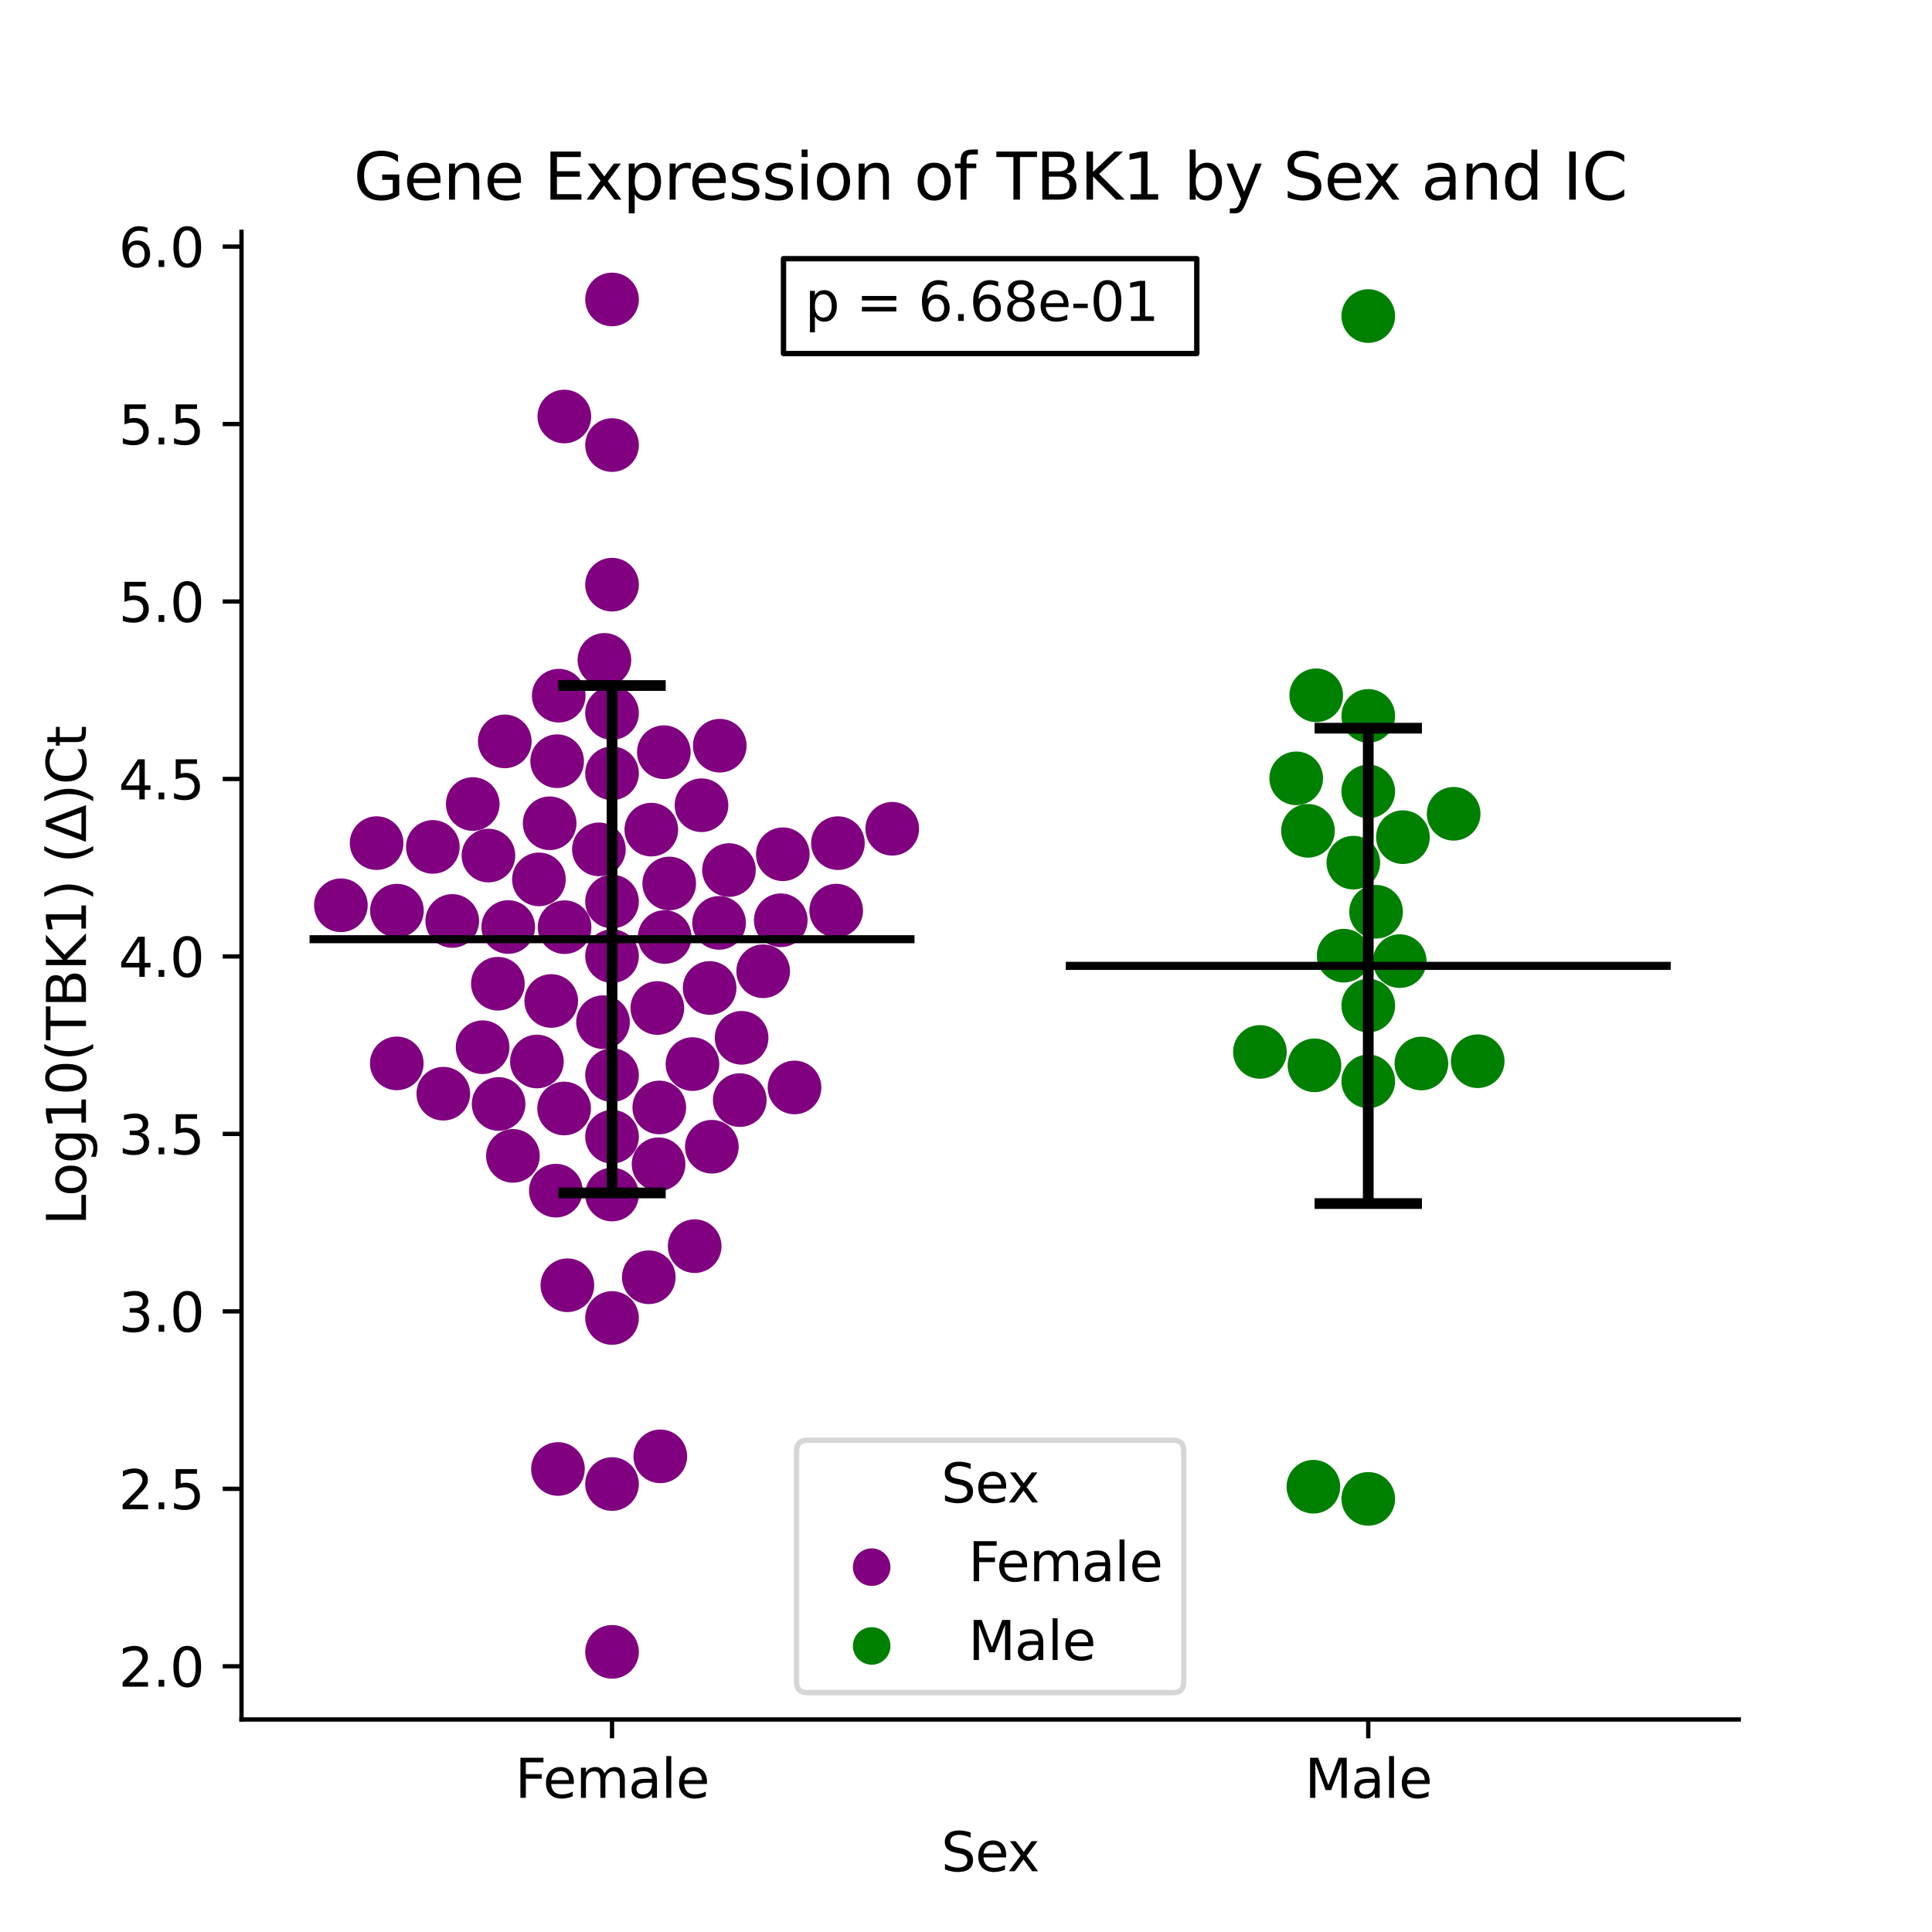<?xml version="1.0" encoding="utf-8" standalone="no"?>
<!DOCTYPE svg PUBLIC "-//W3C//DTD SVG 1.1//EN"
  "http://www.w3.org/Graphics/SVG/1.1/DTD/svg11.dtd">
<svg xmlns:xlink="http://www.w3.org/1999/xlink" width="360pt" height="360pt" viewBox="0 0 360 360" xmlns="http://www.w3.org/2000/svg" version="1.1">
 <defs>
  <style type="text/css">*{stroke-linejoin: round; stroke-linecap: butt}</style>
 </defs>
 <g id="figure_1">
  <g id="patch_1">
   <path d="M 0 360 
L 360 360 
L 360 0 
L 0 0 
z
" style="fill: #ffffff"/>
  </g>
  <g id="axes_1">
   <g id="patch_2">
    <path d="M 45 320.4 
L 324 320.4 
L 324 43.2 
L 45 43.2 
z
" style="fill: #ffffff"/>
   </g>
   <g id="PathCollection_1">
    <defs>
     <path id="C0_0_830ecf21f3" d="M 0 5 
C 1.326 5 2.598 4.473 3.536 3.536 
C 4.473 2.598 5 1.326 5 -0 
C 5 -1.326 4.473 -2.598 3.536 -3.536 
C 2.598 -4.473 1.326 -5 0 -5 
C -1.326 -5 -2.598 -4.473 -3.536 -3.536 
C -4.473 -2.598 -5 -1.326 -5 0 
C -5 1.326 -4.473 2.598 -3.536 3.536 
C -2.598 4.473 -1.326 5 0 5 
z
"/>
    </defs>
    <g clip-path="url(#p2e72855c16)">
     <use xlink:href="#C0_0_830ecf21f3" x="114.045" y="82.933" style="fill: #800080"/>
    </g>
    <g clip-path="url(#p2e72855c16)">
     <use xlink:href="#C0_0_830ecf21f3" x="134.12" y="138.949" style="fill: #800080"/>
    </g>
    <g clip-path="url(#p2e72855c16)">
     <use xlink:href="#C0_0_830ecf21f3" x="73.965" y="169.689" style="fill: #800080"/>
    </g>
    <g clip-path="url(#p2e72855c16)">
     <use xlink:href="#C0_0_830ecf21f3" x="114.045" y="211.813" style="fill: #800080"/>
    </g>
    <g clip-path="url(#p2e72855c16)">
     <use xlink:href="#C0_0_830ecf21f3" x="137.844" y="204.991" style="fill: #800080"/>
    </g>
    <g clip-path="url(#p2e72855c16)">
     <use xlink:href="#C0_0_830ecf21f3" x="145.866" y="159.176" style="fill: #800080"/>
    </g>
    <g clip-path="url(#p2e72855c16)">
     <use xlink:href="#C0_0_830ecf21f3" x="130.714" y="150.045" style="fill: #800080"/>
    </g>
    <g clip-path="url(#p2e72855c16)">
     <use xlink:href="#C0_0_830ecf21f3" x="114.045" y="55.8" style="fill: #800080"/>
    </g>
    <g clip-path="url(#p2e72855c16)">
     <use xlink:href="#C0_0_830ecf21f3" x="114.045" y="144.096" style="fill: #800080"/>
    </g>
    <g clip-path="url(#p2e72855c16)">
     <use xlink:href="#C0_0_830ecf21f3" x="80.65" y="157.811" style="fill: #800080"/>
    </g>
    <g clip-path="url(#p2e72855c16)">
     <use xlink:href="#C0_0_830ecf21f3" x="63.518" y="168.684" style="fill: #800080"/>
    </g>
    <g clip-path="url(#p2e72855c16)">
     <use xlink:href="#C0_0_830ecf21f3" x="94.702" y="172.738" style="fill: #800080"/>
    </g>
    <g clip-path="url(#p2e72855c16)">
     <use xlink:href="#C0_0_830ecf21f3" x="114.045" y="108.945" style="fill: #800080"/>
    </g>
    <g clip-path="url(#p2e72855c16)">
     <use xlink:href="#C0_0_830ecf21f3" x="104.111" y="129.629" style="fill: #800080"/>
    </g>
    <g clip-path="url(#p2e72855c16)">
     <use xlink:href="#C0_0_830ecf21f3" x="73.937" y="198.148" style="fill: #800080"/>
    </g>
    <g clip-path="url(#p2e72855c16)">
     <use xlink:href="#C0_0_830ecf21f3" x="145.484" y="171.478" style="fill: #800080"/>
    </g>
    <g clip-path="url(#p2e72855c16)">
     <use xlink:href="#C0_0_830ecf21f3" x="105.154" y="77.614" style="fill: #800080"/>
    </g>
    <g clip-path="url(#p2e72855c16)">
     <use xlink:href="#C0_0_830ecf21f3" x="102.421" y="153.406" style="fill: #800080"/>
    </g>
    <g clip-path="url(#p2e72855c16)">
     <use xlink:href="#C0_0_830ecf21f3" x="114.045" y="276.53" style="fill: #800080"/>
    </g>
    <g clip-path="url(#p2e72855c16)">
     <use xlink:href="#C0_0_830ecf21f3" x="121.36" y="154.587" style="fill: #800080"/>
    </g>
    <g clip-path="url(#p2e72855c16)">
     <use xlink:href="#C0_0_830ecf21f3" x="114.045" y="178.156" style="fill: #800080"/>
    </g>
    <g clip-path="url(#p2e72855c16)">
     <use xlink:href="#C0_0_830ecf21f3" x="112.624" y="122.959" style="fill: #800080"/>
    </g>
    <g clip-path="url(#p2e72855c16)">
     <use xlink:href="#C0_0_830ecf21f3" x="122.715" y="216.941" style="fill: #800080"/>
    </g>
    <g clip-path="url(#p2e72855c16)">
     <use xlink:href="#C0_0_830ecf21f3" x="112.361" y="190.467" style="fill: #800080"/>
    </g>
    <g clip-path="url(#p2e72855c16)">
     <use xlink:href="#C0_0_830ecf21f3" x="103.968" y="273.723" style="fill: #800080"/>
    </g>
    <g clip-path="url(#p2e72855c16)">
     <use xlink:href="#C0_0_830ecf21f3" x="156.139" y="157.108" style="fill: #800080"/>
    </g>
    <g clip-path="url(#p2e72855c16)">
     <use xlink:href="#C0_0_830ecf21f3" x="166.256" y="154.431" style="fill: #800080"/>
    </g>
    <g clip-path="url(#p2e72855c16)">
     <use xlink:href="#C0_0_830ecf21f3" x="70.177" y="157.104" style="fill: #800080"/>
    </g>
    <g clip-path="url(#p2e72855c16)">
     <use xlink:href="#C0_0_830ecf21f3" x="138.188" y="193.383" style="fill: #800080"/>
    </g>
    <g clip-path="url(#p2e72855c16)">
     <use xlink:href="#C0_0_830ecf21f3" x="114.045" y="200.338" style="fill: #800080"/>
    </g>
    <g clip-path="url(#p2e72855c16)">
     <use xlink:href="#C0_0_830ecf21f3" x="82.603" y="203.795" style="fill: #800080"/>
    </g>
    <g clip-path="url(#p2e72855c16)">
     <use xlink:href="#C0_0_830ecf21f3" x="132.229" y="184.093" style="fill: #800080"/>
    </g>
    <g clip-path="url(#p2e72855c16)">
     <use xlink:href="#C0_0_830ecf21f3" x="89.925" y="195.135" style="fill: #800080"/>
    </g>
    <g clip-path="url(#p2e72855c16)">
     <use xlink:href="#C0_0_830ecf21f3" x="122.489" y="187.827" style="fill: #800080"/>
    </g>
    <g clip-path="url(#p2e72855c16)">
     <use xlink:href="#C0_0_830ecf21f3" x="100.047" y="197.796" style="fill: #800080"/>
    </g>
    <g clip-path="url(#p2e72855c16)">
     <use xlink:href="#C0_0_830ecf21f3" x="123.857" y="174.594" style="fill: #800080"/>
    </g>
    <g clip-path="url(#p2e72855c16)">
     <use xlink:href="#C0_0_830ecf21f3" x="135.833" y="162.124" style="fill: #800080"/>
    </g>
    <g clip-path="url(#p2e72855c16)">
     <use xlink:href="#C0_0_830ecf21f3" x="100.422" y="163.861" style="fill: #800080"/>
    </g>
    <g clip-path="url(#p2e72855c16)">
     <use xlink:href="#C0_0_830ecf21f3" x="123.037" y="271.367" style="fill: #800080"/>
    </g>
    <g clip-path="url(#p2e72855c16)">
     <use xlink:href="#C0_0_830ecf21f3" x="114.045" y="307.8" style="fill: #800080"/>
    </g>
    <g clip-path="url(#p2e72855c16)">
     <use xlink:href="#C0_0_830ecf21f3" x="114.045" y="245.586" style="fill: #800080"/>
    </g>
    <g clip-path="url(#p2e72855c16)">
     <use xlink:href="#C0_0_830ecf21f3" x="103.816" y="141.841" style="fill: #800080"/>
    </g>
    <g clip-path="url(#p2e72855c16)">
     <use xlink:href="#C0_0_830ecf21f3" x="114.045" y="222.582" style="fill: #800080"/>
    </g>
    <g clip-path="url(#p2e72855c16)">
     <use xlink:href="#C0_0_830ecf21f3" x="111.597" y="158.267" style="fill: #800080"/>
    </g>
    <g clip-path="url(#p2e72855c16)">
     <use xlink:href="#C0_0_830ecf21f3" x="133.988" y="171.968" style="fill: #800080"/>
    </g>
    <g clip-path="url(#p2e72855c16)">
     <use xlink:href="#C0_0_830ecf21f3" x="132.64" y="213.676" style="fill: #800080"/>
    </g>
    <g clip-path="url(#p2e72855c16)">
     <use xlink:href="#C0_0_830ecf21f3" x="124.701" y="164.626" style="fill: #800080"/>
    </g>
    <g clip-path="url(#p2e72855c16)">
     <use xlink:href="#C0_0_830ecf21f3" x="129.033" y="198.279" style="fill: #800080"/>
    </g>
    <g clip-path="url(#p2e72855c16)">
     <use xlink:href="#C0_0_830ecf21f3" x="114.045" y="132.867" style="fill: #800080"/>
    </g>
    <g clip-path="url(#p2e72855c16)">
     <use xlink:href="#C0_0_830ecf21f3" x="105.115" y="206.553" style="fill: #800080"/>
    </g>
    <g clip-path="url(#p2e72855c16)">
     <use xlink:href="#C0_0_830ecf21f3" x="84.269" y="171.608" style="fill: #800080"/>
    </g>
    <g clip-path="url(#p2e72855c16)">
     <use xlink:href="#C0_0_830ecf21f3" x="95.574" y="215.381" style="fill: #800080"/>
    </g>
    <g clip-path="url(#p2e72855c16)">
     <use xlink:href="#C0_0_830ecf21f3" x="148.048" y="202.631" style="fill: #800080"/>
    </g>
    <g clip-path="url(#p2e72855c16)">
     <use xlink:href="#C0_0_830ecf21f3" x="91.013" y="159.423" style="fill: #800080"/>
    </g>
    <g clip-path="url(#p2e72855c16)">
     <use xlink:href="#C0_0_830ecf21f3" x="103.573" y="221.859" style="fill: #800080"/>
    </g>
    <g clip-path="url(#p2e72855c16)">
     <use xlink:href="#C0_0_830ecf21f3" x="155.813" y="169.681" style="fill: #800080"/>
    </g>
    <g clip-path="url(#p2e72855c16)">
     <use xlink:href="#C0_0_830ecf21f3" x="123.696" y="140.157" style="fill: #800080"/>
    </g>
    <g clip-path="url(#p2e72855c16)">
     <use xlink:href="#C0_0_830ecf21f3" x="114.045" y="167.992" style="fill: #800080"/>
    </g>
    <g clip-path="url(#p2e72855c16)">
     <use xlink:href="#C0_0_830ecf21f3" x="92.909" y="205.709" style="fill: #800080"/>
    </g>
    <g clip-path="url(#p2e72855c16)">
     <use xlink:href="#C0_0_830ecf21f3" x="94.059" y="138.147" style="fill: #800080"/>
    </g>
    <g clip-path="url(#p2e72855c16)">
     <use xlink:href="#C0_0_830ecf21f3" x="105.723" y="239.489" style="fill: #800080"/>
    </g>
    <g clip-path="url(#p2e72855c16)">
     <use xlink:href="#C0_0_830ecf21f3" x="92.772" y="183.302" style="fill: #800080"/>
    </g>
    <g clip-path="url(#p2e72855c16)">
     <use xlink:href="#C0_0_830ecf21f3" x="102.714" y="186.519" style="fill: #800080"/>
    </g>
    <g clip-path="url(#p2e72855c16)">
     <use xlink:href="#C0_0_830ecf21f3" x="105.202" y="172.765" style="fill: #800080"/>
    </g>
    <g clip-path="url(#p2e72855c16)">
     <use xlink:href="#C0_0_830ecf21f3" x="88.088" y="149.819" style="fill: #800080"/>
    </g>
    <g clip-path="url(#p2e72855c16)">
     <use xlink:href="#C0_0_830ecf21f3" x="122.847" y="206.359" style="fill: #800080"/>
    </g>
    <g clip-path="url(#p2e72855c16)">
     <use xlink:href="#C0_0_830ecf21f3" x="142.207" y="180.979" style="fill: #800080"/>
    </g>
    <g clip-path="url(#p2e72855c16)">
     <use xlink:href="#C0_0_830ecf21f3" x="129.442" y="232.201" style="fill: #800080"/>
    </g>
    <g clip-path="url(#p2e72855c16)">
     <use xlink:href="#C0_0_830ecf21f3" x="120.888" y="238" style="fill: #800080"/>
    </g>
   </g>
   <g id="PathCollection_2">
    <defs>
     <path id="C1_0_79016418c5" d="M 0 5 
C 1.326 5 2.598 4.473 3.536 3.536 
C 4.473 2.598 5 1.326 5 -0 
C 5 -1.326 4.473 -2.598 3.536 -3.536 
C 2.598 -4.473 1.326 -5 0 -5 
C -1.326 -5 -2.598 -4.473 -3.536 -3.536 
C -4.473 -2.598 -5 -1.326 -5 0 
C -5 1.326 -4.473 2.598 -3.536 3.536 
C -2.598 4.473 -1.326 5 0 5 
z
"/>
    </defs>
    <g clip-path="url(#p2e72855c16)">
     <use xlink:href="#C1_0_79016418c5" x="245.259" y="129.559" style="fill: #008000"/>
    </g>
    <g clip-path="url(#p2e72855c16)">
     <use xlink:href="#C1_0_79016418c5" x="254.955" y="187.383" style="fill: #008000"/>
    </g>
    <g clip-path="url(#p2e72855c16)">
     <use xlink:href="#C1_0_79016418c5" x="254.955" y="279.295" style="fill: #008000"/>
    </g>
    <g clip-path="url(#p2e72855c16)">
     <use xlink:href="#C1_0_79016418c5" x="254.955" y="133.398" style="fill: #008000"/>
    </g>
    <g clip-path="url(#p2e72855c16)">
     <use xlink:href="#C1_0_79016418c5" x="254.955" y="147.474" style="fill: #008000"/>
    </g>
    <g clip-path="url(#p2e72855c16)">
     <use xlink:href="#C1_0_79016418c5" x="244.934" y="198.507" style="fill: #008000"/>
    </g>
    <g clip-path="url(#p2e72855c16)">
     <use xlink:href="#C1_0_79016418c5" x="260.82" y="179.089" style="fill: #008000"/>
    </g>
    <g clip-path="url(#p2e72855c16)">
     <use xlink:href="#C1_0_79016418c5" x="244.728" y="277.029" style="fill: #008000"/>
    </g>
    <g clip-path="url(#p2e72855c16)">
     <use xlink:href="#C1_0_79016418c5" x="275.347" y="197.742" style="fill: #008000"/>
    </g>
    <g clip-path="url(#p2e72855c16)">
     <use xlink:href="#C1_0_79016418c5" x="234.767" y="196.01" style="fill: #008000"/>
    </g>
    <g clip-path="url(#p2e72855c16)">
     <use xlink:href="#C1_0_79016418c5" x="254.955" y="58.894" style="fill: #008000"/>
    </g>
    <g clip-path="url(#p2e72855c16)">
     <use xlink:href="#C1_0_79016418c5" x="243.724" y="154.811" style="fill: #008000"/>
    </g>
    <g clip-path="url(#p2e72855c16)">
     <use xlink:href="#C1_0_79016418c5" x="250.375" y="178.075" style="fill: #008000"/>
    </g>
    <g clip-path="url(#p2e72855c16)">
     <use xlink:href="#C1_0_79016418c5" x="261.416" y="155.994" style="fill: #008000"/>
    </g>
    <g clip-path="url(#p2e72855c16)">
     <use xlink:href="#C1_0_79016418c5" x="252.176" y="160.744" style="fill: #008000"/>
    </g>
    <g clip-path="url(#p2e72855c16)">
     <use xlink:href="#C1_0_79016418c5" x="270.868" y="151.639" style="fill: #008000"/>
    </g>
    <g clip-path="url(#p2e72855c16)">
     <use xlink:href="#C1_0_79016418c5" x="254.955" y="201.495" style="fill: #008000"/>
    </g>
    <g clip-path="url(#p2e72855c16)">
     <use xlink:href="#C1_0_79016418c5" x="256.413" y="169.894" style="fill: #008000"/>
    </g>
    <g clip-path="url(#p2e72855c16)">
     <use xlink:href="#C1_0_79016418c5" x="264.856" y="198.168" style="fill: #008000"/>
    </g>
    <g clip-path="url(#p2e72855c16)">
     <use xlink:href="#C1_0_79016418c5" x="241.531" y="145.031" style="fill: #008000"/>
    </g>
   </g>
   <g id="PathCollection_3"/>
   <g id="PathCollection_4"/>
   <g id="matplotlib.axis_1">
    <g id="xtick_1">
     <g id="line2d_1">
      <defs>
       <path id="mf67e9072c6" d="M 0 0 
L 0 3.5 
" style="stroke: #000000; stroke-width: 0.8"/>
      </defs>
      <g>
       <use xlink:href="#mf67e9072c6" x="114.045" y="320.4" style="stroke: #000000; stroke-width: 0.8"/>
      </g>
     </g>
     <g id="text_1">
      <!-- Female -->
      <g transform="translate(95.968 334.998) scale(0.1 -0.1)">
       <defs>
        <path id="DejaVuSans-46" d="M 628 4666 
L 3309 4666 
L 3309 4134 
L 1259 4134 
L 1259 2759 
L 3109 2759 
L 3109 2228 
L 1259 2228 
L 1259 0 
L 628 0 
L 628 4666 
z
" transform="scale(0.016)"/>
        <path id="DejaVuSans-65" d="M 3597 1894 
L 3597 1613 
L 953 1613 
Q 991 1019 1311 708 
Q 1631 397 2203 397 
Q 2534 397 2845 478 
Q 3156 559 3463 722 
L 3463 178 
Q 3153 47 2828 -22 
Q 2503 -91 2169 -91 
Q 1331 -91 842 396 
Q 353 884 353 1716 
Q 353 2575 817 3079 
Q 1281 3584 2069 3584 
Q 2775 3584 3186 3129 
Q 3597 2675 3597 1894 
z
M 3022 2063 
Q 3016 2534 2758 2815 
Q 2500 3097 2075 3097 
Q 1594 3097 1305 2825 
Q 1016 2553 972 2059 
L 3022 2063 
z
" transform="scale(0.016)"/>
        <path id="DejaVuSans-6d" d="M 3328 2828 
Q 3544 3216 3844 3400 
Q 4144 3584 4550 3584 
Q 5097 3584 5394 3201 
Q 5691 2819 5691 2113 
L 5691 0 
L 5113 0 
L 5113 2094 
Q 5113 2597 4934 2840 
Q 4756 3084 4391 3084 
Q 3944 3084 3684 2787 
Q 3425 2491 3425 1978 
L 3425 0 
L 2847 0 
L 2847 2094 
Q 2847 2600 2669 2842 
Q 2491 3084 2119 3084 
Q 1678 3084 1418 2786 
Q 1159 2488 1159 1978 
L 1159 0 
L 581 0 
L 581 3500 
L 1159 3500 
L 1159 2956 
Q 1356 3278 1631 3431 
Q 1906 3584 2284 3584 
Q 2666 3584 2933 3390 
Q 3200 3197 3328 2828 
z
" transform="scale(0.016)"/>
        <path id="DejaVuSans-61" d="M 2194 1759 
Q 1497 1759 1228 1600 
Q 959 1441 959 1056 
Q 959 750 1161 570 
Q 1363 391 1709 391 
Q 2188 391 2477 730 
Q 2766 1069 2766 1631 
L 2766 1759 
L 2194 1759 
z
M 3341 1997 
L 3341 0 
L 2766 0 
L 2766 531 
Q 2569 213 2275 61 
Q 1981 -91 1556 -91 
Q 1019 -91 701 211 
Q 384 513 384 1019 
Q 384 1609 779 1909 
Q 1175 2209 1959 2209 
L 2766 2209 
L 2766 2266 
Q 2766 2663 2505 2880 
Q 2244 3097 1772 3097 
Q 1472 3097 1187 3025 
Q 903 2953 641 2809 
L 641 3341 
Q 956 3463 1253 3523 
Q 1550 3584 1831 3584 
Q 2591 3584 2966 3190 
Q 3341 2797 3341 1997 
z
" transform="scale(0.016)"/>
        <path id="DejaVuSans-6c" d="M 603 4863 
L 1178 4863 
L 1178 0 
L 603 0 
L 603 4863 
z
" transform="scale(0.016)"/>
       </defs>
       <use xlink:href="#DejaVuSans-46"/>
       <use xlink:href="#DejaVuSans-65" x="52.02"/>
       <use xlink:href="#DejaVuSans-6d" x="113.543"/>
       <use xlink:href="#DejaVuSans-61" x="210.955"/>
       <use xlink:href="#DejaVuSans-6c" x="272.234"/>
       <use xlink:href="#DejaVuSans-65" x="300.018"/>
      </g>
     </g>
    </g>
    <g id="xtick_2">
     <g id="line2d_2">
      <g>
       <use xlink:href="#mf67e9072c6" x="254.955" y="320.4" style="stroke: #000000; stroke-width: 0.8"/>
      </g>
     </g>
     <g id="text_2">
      <!-- Male -->
      <g transform="translate(243.111 334.998) scale(0.1 -0.1)">
       <defs>
        <path id="DejaVuSans-4d" d="M 628 4666 
L 1569 4666 
L 2759 1491 
L 3956 4666 
L 4897 4666 
L 4897 0 
L 4281 0 
L 4281 4097 
L 3078 897 
L 2444 897 
L 1241 4097 
L 1241 0 
L 628 0 
L 628 4666 
z
" transform="scale(0.016)"/>
       </defs>
       <use xlink:href="#DejaVuSans-4d"/>
       <use xlink:href="#DejaVuSans-61" x="86.279"/>
       <use xlink:href="#DejaVuSans-6c" x="147.559"/>
       <use xlink:href="#DejaVuSans-65" x="175.342"/>
      </g>
     </g>
    </g>
    <g id="text_3">
     <!-- Sex -->
     <g transform="translate(175.377 348.677) scale(0.1 -0.1)">
      <defs>
       <path id="DejaVuSans-53" d="M 3425 4513 
L 3425 3897 
Q 3066 4069 2747 4153 
Q 2428 4238 2131 4238 
Q 1616 4238 1336 4038 
Q 1056 3838 1056 3469 
Q 1056 3159 1242 3001 
Q 1428 2844 1947 2747 
L 2328 2669 
Q 3034 2534 3370 2195 
Q 3706 1856 3706 1288 
Q 3706 609 3251 259 
Q 2797 -91 1919 -91 
Q 1588 -91 1214 -16 
Q 841 59 441 206 
L 441 856 
Q 825 641 1194 531 
Q 1563 422 1919 422 
Q 2459 422 2753 634 
Q 3047 847 3047 1241 
Q 3047 1584 2836 1778 
Q 2625 1972 2144 2069 
L 1759 2144 
Q 1053 2284 737 2584 
Q 422 2884 422 3419 
Q 422 4038 858 4394 
Q 1294 4750 2059 4750 
Q 2388 4750 2728 4690 
Q 3069 4631 3425 4513 
z
" transform="scale(0.016)"/>
       <path id="DejaVuSans-78" d="M 3513 3500 
L 2247 1797 
L 3578 0 
L 2900 0 
L 1881 1375 
L 863 0 
L 184 0 
L 1544 1831 
L 300 3500 
L 978 3500 
L 1906 2253 
L 2834 3500 
L 3513 3500 
z
" transform="scale(0.016)"/>
      </defs>
      <use xlink:href="#DejaVuSans-53"/>
      <use xlink:href="#DejaVuSans-65" x="63.477"/>
      <use xlink:href="#DejaVuSans-78" x="123.25"/>
     </g>
    </g>
   </g>
   <g id="matplotlib.axis_2">
    <g id="ytick_1">
     <g id="line2d_3">
      <defs>
       <path id="m3724b490c9" d="M 0 0 
L -3.5 0 
" style="stroke: #000000; stroke-width: 0.8"/>
      </defs>
      <g>
       <use xlink:href="#m3724b490c9" x="45" y="310.487" style="stroke: #000000; stroke-width: 0.8"/>
      </g>
     </g>
     <g id="text_4">
      <!-- 2.0 -->
      <g transform="translate(22.097 314.286) scale(0.1 -0.1)">
       <defs>
        <path id="DejaVuSans-32" d="M 1228 531 
L 3431 531 
L 3431 0 
L 469 0 
L 469 531 
Q 828 903 1448 1529 
Q 2069 2156 2228 2338 
Q 2531 2678 2651 2914 
Q 2772 3150 2772 3378 
Q 2772 3750 2511 3984 
Q 2250 4219 1831 4219 
Q 1534 4219 1204 4116 
Q 875 4013 500 3803 
L 500 4441 
Q 881 4594 1212 4672 
Q 1544 4750 1819 4750 
Q 2544 4750 2975 4387 
Q 3406 4025 3406 3419 
Q 3406 3131 3298 2873 
Q 3191 2616 2906 2266 
Q 2828 2175 2409 1742 
Q 1991 1309 1228 531 
z
" transform="scale(0.016)"/>
        <path id="DejaVuSans-2e" d="M 684 794 
L 1344 794 
L 1344 0 
L 684 0 
L 684 794 
z
" transform="scale(0.016)"/>
        <path id="DejaVuSans-30" d="M 2034 4250 
Q 1547 4250 1301 3770 
Q 1056 3291 1056 2328 
Q 1056 1369 1301 889 
Q 1547 409 2034 409 
Q 2525 409 2770 889 
Q 3016 1369 3016 2328 
Q 3016 3291 2770 3770 
Q 2525 4250 2034 4250 
z
M 2034 4750 
Q 2819 4750 3233 4129 
Q 3647 3509 3647 2328 
Q 3647 1150 3233 529 
Q 2819 -91 2034 -91 
Q 1250 -91 836 529 
Q 422 1150 422 2328 
Q 422 3509 836 4129 
Q 1250 4750 2034 4750 
z
" transform="scale(0.016)"/>
       </defs>
       <use xlink:href="#DejaVuSans-32"/>
       <use xlink:href="#DejaVuSans-2e" x="63.623"/>
       <use xlink:href="#DejaVuSans-30" x="95.41"/>
      </g>
     </g>
    </g>
    <g id="ytick_2">
     <g id="line2d_4">
      <g>
       <use xlink:href="#m3724b490c9" x="45" y="277.42" style="stroke: #000000; stroke-width: 0.8"/>
      </g>
     </g>
     <g id="text_5">
      <!-- 2.5 -->
      <g transform="translate(22.097 281.219) scale(0.1 -0.1)">
       <defs>
        <path id="DejaVuSans-35" d="M 691 4666 
L 3169 4666 
L 3169 4134 
L 1269 4134 
L 1269 2991 
Q 1406 3038 1543 3061 
Q 1681 3084 1819 3084 
Q 2600 3084 3056 2656 
Q 3513 2228 3513 1497 
Q 3513 744 3044 326 
Q 2575 -91 1722 -91 
Q 1428 -91 1123 -41 
Q 819 9 494 109 
L 494 744 
Q 775 591 1075 516 
Q 1375 441 1709 441 
Q 2250 441 2565 725 
Q 2881 1009 2881 1497 
Q 2881 1984 2565 2268 
Q 2250 2553 1709 2553 
Q 1456 2553 1204 2497 
Q 953 2441 691 2322 
L 691 4666 
z
" transform="scale(0.016)"/>
       </defs>
       <use xlink:href="#DejaVuSans-32"/>
       <use xlink:href="#DejaVuSans-2e" x="63.623"/>
       <use xlink:href="#DejaVuSans-35" x="95.41"/>
      </g>
     </g>
    </g>
    <g id="ytick_3">
     <g id="line2d_5">
      <g>
       <use xlink:href="#m3724b490c9" x="45" y="244.352" style="stroke: #000000; stroke-width: 0.8"/>
      </g>
     </g>
     <g id="text_6">
      <!-- 3.0 -->
      <g transform="translate(22.097 248.152) scale(0.1 -0.1)">
       <defs>
        <path id="DejaVuSans-33" d="M 2597 2516 
Q 3050 2419 3304 2112 
Q 3559 1806 3559 1356 
Q 3559 666 3084 287 
Q 2609 -91 1734 -91 
Q 1441 -91 1130 -33 
Q 819 25 488 141 
L 488 750 
Q 750 597 1062 519 
Q 1375 441 1716 441 
Q 2309 441 2620 675 
Q 2931 909 2931 1356 
Q 2931 1769 2642 2001 
Q 2353 2234 1838 2234 
L 1294 2234 
L 1294 2753 
L 1863 2753 
Q 2328 2753 2575 2939 
Q 2822 3125 2822 3475 
Q 2822 3834 2567 4026 
Q 2313 4219 1838 4219 
Q 1578 4219 1281 4162 
Q 984 4106 628 3988 
L 628 4550 
Q 988 4650 1302 4700 
Q 1616 4750 1894 4750 
Q 2613 4750 3031 4423 
Q 3450 4097 3450 3541 
Q 3450 3153 3228 2886 
Q 3006 2619 2597 2516 
z
" transform="scale(0.016)"/>
       </defs>
       <use xlink:href="#DejaVuSans-33"/>
       <use xlink:href="#DejaVuSans-2e" x="63.623"/>
       <use xlink:href="#DejaVuSans-30" x="95.41"/>
      </g>
     </g>
    </g>
    <g id="ytick_4">
     <g id="line2d_6">
      <g>
       <use xlink:href="#m3724b490c9" x="45" y="211.285" style="stroke: #000000; stroke-width: 0.8"/>
      </g>
     </g>
     <g id="text_7">
      <!-- 3.5 -->
      <g transform="translate(22.097 215.085) scale(0.1 -0.1)">
       <use xlink:href="#DejaVuSans-33"/>
       <use xlink:href="#DejaVuSans-2e" x="63.623"/>
       <use xlink:href="#DejaVuSans-35" x="95.41"/>
      </g>
     </g>
    </g>
    <g id="ytick_5">
     <g id="line2d_7">
      <g>
       <use xlink:href="#m3724b490c9" x="45" y="178.218" style="stroke: #000000; stroke-width: 0.8"/>
      </g>
     </g>
     <g id="text_8">
      <!-- 4.0 -->
      <g transform="translate(22.097 182.017) scale(0.1 -0.1)">
       <defs>
        <path id="DejaVuSans-34" d="M 2419 4116 
L 825 1625 
L 2419 1625 
L 2419 4116 
z
M 2253 4666 
L 3047 4666 
L 3047 1625 
L 3713 1625 
L 3713 1100 
L 3047 1100 
L 3047 0 
L 2419 0 
L 2419 1100 
L 313 1100 
L 313 1709 
L 2253 4666 
z
" transform="scale(0.016)"/>
       </defs>
       <use xlink:href="#DejaVuSans-34"/>
       <use xlink:href="#DejaVuSans-2e" x="63.623"/>
       <use xlink:href="#DejaVuSans-30" x="95.41"/>
      </g>
     </g>
    </g>
    <g id="ytick_6">
     <g id="line2d_8">
      <g>
       <use xlink:href="#m3724b490c9" x="45" y="145.151" style="stroke: #000000; stroke-width: 0.8"/>
      </g>
     </g>
     <g id="text_9">
      <!-- 4.5 -->
      <g transform="translate(22.097 148.95) scale(0.1 -0.1)">
       <use xlink:href="#DejaVuSans-34"/>
       <use xlink:href="#DejaVuSans-2e" x="63.623"/>
       <use xlink:href="#DejaVuSans-35" x="95.41"/>
      </g>
     </g>
    </g>
    <g id="ytick_7">
     <g id="line2d_9">
      <g>
       <use xlink:href="#m3724b490c9" x="45" y="112.084" style="stroke: #000000; stroke-width: 0.8"/>
      </g>
     </g>
     <g id="text_10">
      <!-- 5.0 -->
      <g transform="translate(22.097 115.883) scale(0.1 -0.1)">
       <use xlink:href="#DejaVuSans-35"/>
       <use xlink:href="#DejaVuSans-2e" x="63.623"/>
       <use xlink:href="#DejaVuSans-30" x="95.41"/>
      </g>
     </g>
    </g>
    <g id="ytick_8">
     <g id="line2d_10">
      <g>
       <use xlink:href="#m3724b490c9" x="45" y="79.017" style="stroke: #000000; stroke-width: 0.8"/>
      </g>
     </g>
     <g id="text_11">
      <!-- 5.5 -->
      <g transform="translate(22.097 82.816) scale(0.1 -0.1)">
       <use xlink:href="#DejaVuSans-35"/>
       <use xlink:href="#DejaVuSans-2e" x="63.623"/>
       <use xlink:href="#DejaVuSans-35" x="95.41"/>
      </g>
     </g>
    </g>
    <g id="ytick_9">
     <g id="line2d_11">
      <g>
       <use xlink:href="#m3724b490c9" x="45" y="45.95" style="stroke: #000000; stroke-width: 0.8"/>
      </g>
     </g>
     <g id="text_12">
      <!-- 6.0 -->
      <g transform="translate(22.097 49.749) scale(0.1 -0.1)">
       <defs>
        <path id="DejaVuSans-36" d="M 2113 2584 
Q 1688 2584 1439 2293 
Q 1191 2003 1191 1497 
Q 1191 994 1439 701 
Q 1688 409 2113 409 
Q 2538 409 2786 701 
Q 3034 994 3034 1497 
Q 3034 2003 2786 2293 
Q 2538 2584 2113 2584 
z
M 3366 4563 
L 3366 3988 
Q 3128 4100 2886 4159 
Q 2644 4219 2406 4219 
Q 1781 4219 1451 3797 
Q 1122 3375 1075 2522 
Q 1259 2794 1537 2939 
Q 1816 3084 2150 3084 
Q 2853 3084 3261 2657 
Q 3669 2231 3669 1497 
Q 3669 778 3244 343 
Q 2819 -91 2113 -91 
Q 1303 -91 875 529 
Q 447 1150 447 2328 
Q 447 3434 972 4092 
Q 1497 4750 2381 4750 
Q 2619 4750 2861 4703 
Q 3103 4656 3366 4563 
z
" transform="scale(0.016)"/>
       </defs>
       <use xlink:href="#DejaVuSans-36"/>
       <use xlink:href="#DejaVuSans-2e" x="63.623"/>
       <use xlink:href="#DejaVuSans-30" x="95.41"/>
      </g>
     </g>
    </g>
    <g id="text_13">
     <!-- Log10(TBK1) (Δ)Ct -->
     <g transform="translate(16.017 228.303) rotate(-90) scale(0.1 -0.1)">
      <defs>
       <path id="DejaVuSans-4c" d="M 628 4666 
L 1259 4666 
L 1259 531 
L 3531 531 
L 3531 0 
L 628 0 
L 628 4666 
z
" transform="scale(0.016)"/>
       <path id="DejaVuSans-6f" d="M 1959 3097 
Q 1497 3097 1228 2736 
Q 959 2375 959 1747 
Q 959 1119 1226 758 
Q 1494 397 1959 397 
Q 2419 397 2687 759 
Q 2956 1122 2956 1747 
Q 2956 2369 2687 2733 
Q 2419 3097 1959 3097 
z
M 1959 3584 
Q 2709 3584 3137 3096 
Q 3566 2609 3566 1747 
Q 3566 888 3137 398 
Q 2709 -91 1959 -91 
Q 1206 -91 779 398 
Q 353 888 353 1747 
Q 353 2609 779 3096 
Q 1206 3584 1959 3584 
z
" transform="scale(0.016)"/>
       <path id="DejaVuSans-67" d="M 2906 1791 
Q 2906 2416 2648 2759 
Q 2391 3103 1925 3103 
Q 1463 3103 1205 2759 
Q 947 2416 947 1791 
Q 947 1169 1205 825 
Q 1463 481 1925 481 
Q 2391 481 2648 825 
Q 2906 1169 2906 1791 
z
M 3481 434 
Q 3481 -459 3084 -895 
Q 2688 -1331 1869 -1331 
Q 1566 -1331 1297 -1286 
Q 1028 -1241 775 -1147 
L 775 -588 
Q 1028 -725 1275 -790 
Q 1522 -856 1778 -856 
Q 2344 -856 2625 -561 
Q 2906 -266 2906 331 
L 2906 616 
Q 2728 306 2450 153 
Q 2172 0 1784 0 
Q 1141 0 747 490 
Q 353 981 353 1791 
Q 353 2603 747 3093 
Q 1141 3584 1784 3584 
Q 2172 3584 2450 3431 
Q 2728 3278 2906 2969 
L 2906 3500 
L 3481 3500 
L 3481 434 
z
" transform="scale(0.016)"/>
       <path id="DejaVuSans-31" d="M 794 531 
L 1825 531 
L 1825 4091 
L 703 3866 
L 703 4441 
L 1819 4666 
L 2450 4666 
L 2450 531 
L 3481 531 
L 3481 0 
L 794 0 
L 794 531 
z
" transform="scale(0.016)"/>
       <path id="DejaVuSans-28" d="M 1984 4856 
Q 1566 4138 1362 3434 
Q 1159 2731 1159 2009 
Q 1159 1288 1364 580 
Q 1569 -128 1984 -844 
L 1484 -844 
Q 1016 -109 783 600 
Q 550 1309 550 2009 
Q 550 2706 781 3412 
Q 1013 4119 1484 4856 
L 1984 4856 
z
" transform="scale(0.016)"/>
       <path id="DejaVuSans-54" d="M -19 4666 
L 3928 4666 
L 3928 4134 
L 2272 4134 
L 2272 0 
L 1638 0 
L 1638 4134 
L -19 4134 
L -19 4666 
z
" transform="scale(0.016)"/>
       <path id="DejaVuSans-42" d="M 1259 2228 
L 1259 519 
L 2272 519 
Q 2781 519 3026 730 
Q 3272 941 3272 1375 
Q 3272 1813 3026 2020 
Q 2781 2228 2272 2228 
L 1259 2228 
z
M 1259 4147 
L 1259 2741 
L 2194 2741 
Q 2656 2741 2882 2914 
Q 3109 3088 3109 3444 
Q 3109 3797 2882 3972 
Q 2656 4147 2194 4147 
L 1259 4147 
z
M 628 4666 
L 2241 4666 
Q 2963 4666 3353 4366 
Q 3744 4066 3744 3513 
Q 3744 3084 3544 2831 
Q 3344 2578 2956 2516 
Q 3422 2416 3680 2098 
Q 3938 1781 3938 1306 
Q 3938 681 3513 340 
Q 3088 0 2303 0 
L 628 0 
L 628 4666 
z
" transform="scale(0.016)"/>
       <path id="DejaVuSans-4b" d="M 628 4666 
L 1259 4666 
L 1259 2694 
L 3353 4666 
L 4166 4666 
L 1850 2491 
L 4331 0 
L 3500 0 
L 1259 2247 
L 1259 0 
L 628 0 
L 628 4666 
z
" transform="scale(0.016)"/>
       <path id="DejaVuSans-29" d="M 513 4856 
L 1013 4856 
Q 1481 4119 1714 3412 
Q 1947 2706 1947 2009 
Q 1947 1309 1714 600 
Q 1481 -109 1013 -844 
L 513 -844 
Q 928 -128 1133 580 
Q 1338 1288 1338 2009 
Q 1338 2731 1133 3434 
Q 928 4138 513 4856 
z
" transform="scale(0.016)"/>
       <path id="DejaVuSans-20" transform="scale(0.016)"/>
       <path id="DejaVuSans-394" d="M 2188 4044 
L 906 525 
L 3472 525 
L 2188 4044 
z
M 50 0 
L 1831 4666 
L 2547 4666 
L 4325 0 
L 50 0 
z
" transform="scale(0.016)"/>
       <path id="DejaVuSans-43" d="M 4122 4306 
L 4122 3641 
Q 3803 3938 3442 4084 
Q 3081 4231 2675 4231 
Q 1875 4231 1450 3742 
Q 1025 3253 1025 2328 
Q 1025 1406 1450 917 
Q 1875 428 2675 428 
Q 3081 428 3442 575 
Q 3803 722 4122 1019 
L 4122 359 
Q 3791 134 3420 21 
Q 3050 -91 2638 -91 
Q 1578 -91 968 557 
Q 359 1206 359 2328 
Q 359 3453 968 4101 
Q 1578 4750 2638 4750 
Q 3056 4750 3426 4639 
Q 3797 4528 4122 4306 
z
" transform="scale(0.016)"/>
       <path id="DejaVuSans-74" d="M 1172 4494 
L 1172 3500 
L 2356 3500 
L 2356 3053 
L 1172 3053 
L 1172 1153 
Q 1172 725 1289 603 
Q 1406 481 1766 481 
L 2356 481 
L 2356 0 
L 1766 0 
Q 1100 0 847 248 
Q 594 497 594 1153 
L 594 3053 
L 172 3053 
L 172 3500 
L 594 3500 
L 594 4494 
L 1172 4494 
z
" transform="scale(0.016)"/>
      </defs>
      <use xlink:href="#DejaVuSans-4c"/>
      <use xlink:href="#DejaVuSans-6f" x="53.963"/>
      <use xlink:href="#DejaVuSans-67" x="115.145"/>
      <use xlink:href="#DejaVuSans-31" x="178.621"/>
      <use xlink:href="#DejaVuSans-30" x="242.244"/>
      <use xlink:href="#DejaVuSans-28" x="305.867"/>
      <use xlink:href="#DejaVuSans-54" x="344.881"/>
      <use xlink:href="#DejaVuSans-42" x="405.965"/>
      <use xlink:href="#DejaVuSans-4b" x="474.568"/>
      <use xlink:href="#DejaVuSans-31" x="540.145"/>
      <use xlink:href="#DejaVuSans-29" x="603.768"/>
      <use xlink:href="#DejaVuSans-20" x="642.781"/>
      <use xlink:href="#DejaVuSans-28" x="674.568"/>
      <use xlink:href="#DejaVuSans-394" x="713.582"/>
      <use xlink:href="#DejaVuSans-29" x="781.99"/>
      <use xlink:href="#DejaVuSans-43" x="821.004"/>
      <use xlink:href="#DejaVuSans-74" x="890.828"/>
     </g>
    </g>
   </g>
   <g id="LineCollection_1">
    <path d="M 114.045 222.284 
L 114.045 127.74 
" clip-path="url(#p2e72855c16)" style="fill: none; stroke: #000000; stroke-width: 2"/>
   </g>
   <g id="line2d_12">
    <defs>
     <path id="m124f213b89" d="M 10 0 
L -10 -0 
" style="stroke: #000000; stroke-width: 2"/>
    </defs>
    <g clip-path="url(#p2e72855c16)">
     <use xlink:href="#m124f213b89" x="114.045" y="222.284" style="stroke: #000000; stroke-width: 2"/>
    </g>
   </g>
   <g id="line2d_13">
    <g clip-path="url(#p2e72855c16)">
     <use xlink:href="#m124f213b89" x="114.045" y="127.74" style="stroke: #000000; stroke-width: 2"/>
    </g>
   </g>
   <g id="LineCollection_2">
    <path d="M 254.955 224.264 
L 254.955 135.687 
" clip-path="url(#p2e72855c16)" style="fill: none; stroke: #000000; stroke-width: 2"/>
   </g>
   <g id="line2d_14">
    <g clip-path="url(#p2e72855c16)">
     <use xlink:href="#m124f213b89" x="254.955" y="224.264" style="stroke: #000000; stroke-width: 2"/>
    </g>
   </g>
   <g id="line2d_15">
    <g clip-path="url(#p2e72855c16)">
     <use xlink:href="#m124f213b89" x="254.955" y="135.687" style="stroke: #000000; stroke-width: 2"/>
    </g>
   </g>
   <g id="LineCollection_3">
    <path d="M 57.682 175.012 
L 170.409 175.012 
" clip-path="url(#p2e72855c16)" style="fill: none; stroke: #000000; stroke-width: 1.5"/>
   </g>
   <g id="LineCollection_4">
    <path d="M 198.591 179.976 
L 311.318 179.976 
" clip-path="url(#p2e72855c16)" style="fill: none; stroke: #000000; stroke-width: 1.5"/>
   </g>
   <g id="patch_3">
    <path d="M 45 320.4 
L 45 43.2 
" style="fill: none; stroke: #000000; stroke-width: 0.8; stroke-linejoin: miter; stroke-linecap: square"/>
   </g>
   <g id="patch_4">
    <path d="M 45 320.4 
L 324 320.4 
" style="fill: none; stroke: #000000; stroke-width: 0.8; stroke-linejoin: miter; stroke-linecap: square"/>
   </g>
   <g id="text_14">
    <!-- Gene Expression of TBK1 by Sex and IC -->
    <g transform="translate(65.877 37.2) scale(0.12 -0.12)">
     <defs>
      <path id="DejaVuSans-47" d="M 3809 666 
L 3809 1919 
L 2778 1919 
L 2778 2438 
L 4434 2438 
L 4434 434 
Q 4069 175 3628 42 
Q 3188 -91 2688 -91 
Q 1594 -91 976 548 
Q 359 1188 359 2328 
Q 359 3472 976 4111 
Q 1594 4750 2688 4750 
Q 3144 4750 3555 4637 
Q 3966 4525 4313 4306 
L 4313 3634 
Q 3963 3931 3569 4081 
Q 3175 4231 2741 4231 
Q 1884 4231 1454 3753 
Q 1025 3275 1025 2328 
Q 1025 1384 1454 906 
Q 1884 428 2741 428 
Q 3075 428 3337 486 
Q 3600 544 3809 666 
z
" transform="scale(0.016)"/>
      <path id="DejaVuSans-6e" d="M 3513 2113 
L 3513 0 
L 2938 0 
L 2938 2094 
Q 2938 2591 2744 2837 
Q 2550 3084 2163 3084 
Q 1697 3084 1428 2787 
Q 1159 2491 1159 1978 
L 1159 0 
L 581 0 
L 581 3500 
L 1159 3500 
L 1159 2956 
Q 1366 3272 1645 3428 
Q 1925 3584 2291 3584 
Q 2894 3584 3203 3211 
Q 3513 2838 3513 2113 
z
" transform="scale(0.016)"/>
      <path id="DejaVuSans-45" d="M 628 4666 
L 3578 4666 
L 3578 4134 
L 1259 4134 
L 1259 2753 
L 3481 2753 
L 3481 2222 
L 1259 2222 
L 1259 531 
L 3634 531 
L 3634 0 
L 628 0 
L 628 4666 
z
" transform="scale(0.016)"/>
      <path id="DejaVuSans-70" d="M 1159 525 
L 1159 -1331 
L 581 -1331 
L 581 3500 
L 1159 3500 
L 1159 2969 
Q 1341 3281 1617 3432 
Q 1894 3584 2278 3584 
Q 2916 3584 3314 3078 
Q 3713 2572 3713 1747 
Q 3713 922 3314 415 
Q 2916 -91 2278 -91 
Q 1894 -91 1617 61 
Q 1341 213 1159 525 
z
M 3116 1747 
Q 3116 2381 2855 2742 
Q 2594 3103 2138 3103 
Q 1681 3103 1420 2742 
Q 1159 2381 1159 1747 
Q 1159 1113 1420 752 
Q 1681 391 2138 391 
Q 2594 391 2855 752 
Q 3116 1113 3116 1747 
z
" transform="scale(0.016)"/>
      <path id="DejaVuSans-72" d="M 2631 2963 
Q 2534 3019 2420 3045 
Q 2306 3072 2169 3072 
Q 1681 3072 1420 2755 
Q 1159 2438 1159 1844 
L 1159 0 
L 581 0 
L 581 3500 
L 1159 3500 
L 1159 2956 
Q 1341 3275 1631 3429 
Q 1922 3584 2338 3584 
Q 2397 3584 2469 3576 
Q 2541 3569 2628 3553 
L 2631 2963 
z
" transform="scale(0.016)"/>
      <path id="DejaVuSans-73" d="M 2834 3397 
L 2834 2853 
Q 2591 2978 2328 3040 
Q 2066 3103 1784 3103 
Q 1356 3103 1142 2972 
Q 928 2841 928 2578 
Q 928 2378 1081 2264 
Q 1234 2150 1697 2047 
L 1894 2003 
Q 2506 1872 2764 1633 
Q 3022 1394 3022 966 
Q 3022 478 2636 193 
Q 2250 -91 1575 -91 
Q 1294 -91 989 -36 
Q 684 19 347 128 
L 347 722 
Q 666 556 975 473 
Q 1284 391 1588 391 
Q 1994 391 2212 530 
Q 2431 669 2431 922 
Q 2431 1156 2273 1281 
Q 2116 1406 1581 1522 
L 1381 1569 
Q 847 1681 609 1914 
Q 372 2147 372 2553 
Q 372 3047 722 3315 
Q 1072 3584 1716 3584 
Q 2034 3584 2315 3537 
Q 2597 3491 2834 3397 
z
" transform="scale(0.016)"/>
      <path id="DejaVuSans-69" d="M 603 3500 
L 1178 3500 
L 1178 0 
L 603 0 
L 603 3500 
z
M 603 4863 
L 1178 4863 
L 1178 4134 
L 603 4134 
L 603 4863 
z
" transform="scale(0.016)"/>
      <path id="DejaVuSans-66" d="M 2375 4863 
L 2375 4384 
L 1825 4384 
Q 1516 4384 1395 4259 
Q 1275 4134 1275 3809 
L 1275 3500 
L 2222 3500 
L 2222 3053 
L 1275 3053 
L 1275 0 
L 697 0 
L 697 3053 
L 147 3053 
L 147 3500 
L 697 3500 
L 697 3744 
Q 697 4328 969 4595 
Q 1241 4863 1831 4863 
L 2375 4863 
z
" transform="scale(0.016)"/>
      <path id="DejaVuSans-62" d="M 3116 1747 
Q 3116 2381 2855 2742 
Q 2594 3103 2138 3103 
Q 1681 3103 1420 2742 
Q 1159 2381 1159 1747 
Q 1159 1113 1420 752 
Q 1681 391 2138 391 
Q 2594 391 2855 752 
Q 3116 1113 3116 1747 
z
M 1159 2969 
Q 1341 3281 1617 3432 
Q 1894 3584 2278 3584 
Q 2916 3584 3314 3078 
Q 3713 2572 3713 1747 
Q 3713 922 3314 415 
Q 2916 -91 2278 -91 
Q 1894 -91 1617 61 
Q 1341 213 1159 525 
L 1159 0 
L 581 0 
L 581 4863 
L 1159 4863 
L 1159 2969 
z
" transform="scale(0.016)"/>
      <path id="DejaVuSans-79" d="M 2059 -325 
Q 1816 -950 1584 -1140 
Q 1353 -1331 966 -1331 
L 506 -1331 
L 506 -850 
L 844 -850 
Q 1081 -850 1212 -737 
Q 1344 -625 1503 -206 
L 1606 56 
L 191 3500 
L 800 3500 
L 1894 763 
L 2988 3500 
L 3597 3500 
L 2059 -325 
z
" transform="scale(0.016)"/>
      <path id="DejaVuSans-64" d="M 2906 2969 
L 2906 4863 
L 3481 4863 
L 3481 0 
L 2906 0 
L 2906 525 
Q 2725 213 2448 61 
Q 2172 -91 1784 -91 
Q 1150 -91 751 415 
Q 353 922 353 1747 
Q 353 2572 751 3078 
Q 1150 3584 1784 3584 
Q 2172 3584 2448 3432 
Q 2725 3281 2906 2969 
z
M 947 1747 
Q 947 1113 1208 752 
Q 1469 391 1925 391 
Q 2381 391 2643 752 
Q 2906 1113 2906 1747 
Q 2906 2381 2643 2742 
Q 2381 3103 1925 3103 
Q 1469 3103 1208 2742 
Q 947 2381 947 1747 
z
" transform="scale(0.016)"/>
      <path id="DejaVuSans-49" d="M 628 4666 
L 1259 4666 
L 1259 0 
L 628 0 
L 628 4666 
z
" transform="scale(0.016)"/>
     </defs>
     <use xlink:href="#DejaVuSans-47"/>
     <use xlink:href="#DejaVuSans-65" x="77.49"/>
     <use xlink:href="#DejaVuSans-6e" x="139.014"/>
     <use xlink:href="#DejaVuSans-65" x="202.393"/>
     <use xlink:href="#DejaVuSans-20" x="263.916"/>
     <use xlink:href="#DejaVuSans-45" x="295.703"/>
     <use xlink:href="#DejaVuSans-78" x="358.887"/>
     <use xlink:href="#DejaVuSans-70" x="418.066"/>
     <use xlink:href="#DejaVuSans-72" x="481.543"/>
     <use xlink:href="#DejaVuSans-65" x="520.406"/>
     <use xlink:href="#DejaVuSans-73" x="581.93"/>
     <use xlink:href="#DejaVuSans-73" x="634.029"/>
     <use xlink:href="#DejaVuSans-69" x="686.129"/>
     <use xlink:href="#DejaVuSans-6f" x="713.912"/>
     <use xlink:href="#DejaVuSans-6e" x="775.094"/>
     <use xlink:href="#DejaVuSans-20" x="838.473"/>
     <use xlink:href="#DejaVuSans-6f" x="870.26"/>
     <use xlink:href="#DejaVuSans-66" x="931.441"/>
     <use xlink:href="#DejaVuSans-20" x="966.646"/>
     <use xlink:href="#DejaVuSans-54" x="998.434"/>
     <use xlink:href="#DejaVuSans-42" x="1059.518"/>
     <use xlink:href="#DejaVuSans-4b" x="1128.121"/>
     <use xlink:href="#DejaVuSans-31" x="1193.697"/>
     <use xlink:href="#DejaVuSans-20" x="1257.32"/>
     <use xlink:href="#DejaVuSans-62" x="1289.107"/>
     <use xlink:href="#DejaVuSans-79" x="1352.584"/>
     <use xlink:href="#DejaVuSans-20" x="1411.764"/>
     <use xlink:href="#DejaVuSans-53" x="1443.551"/>
     <use xlink:href="#DejaVuSans-65" x="1507.027"/>
     <use xlink:href="#DejaVuSans-78" x="1566.801"/>
     <use xlink:href="#DejaVuSans-20" x="1625.98"/>
     <use xlink:href="#DejaVuSans-61" x="1657.768"/>
     <use xlink:href="#DejaVuSans-6e" x="1719.047"/>
     <use xlink:href="#DejaVuSans-64" x="1782.426"/>
     <use xlink:href="#DejaVuSans-20" x="1845.902"/>
     <use xlink:href="#DejaVuSans-49" x="1877.689"/>
     <use xlink:href="#DejaVuSans-43" x="1907.182"/>
    </g>
   </g>
   <g id="patch_5">
    <path d="M 145.993 65.878 
L 223.007 65.878 
L 223.007 48.2 
L 145.993 48.2 
z
" style="fill: #ffffff; stroke: #000000; stroke-linejoin: miter"/>
   </g>
   <g id="text_15">
    <!-- p = 6.68e-01  -->
    <g transform="translate(149.993 59.798) scale(0.1 -0.1)">
     <defs>
      <path id="DejaVuSans-3d" d="M 678 2906 
L 4684 2906 
L 4684 2381 
L 678 2381 
L 678 2906 
z
M 678 1631 
L 4684 1631 
L 4684 1100 
L 678 1100 
L 678 1631 
z
" transform="scale(0.016)"/>
      <path id="DejaVuSans-38" d="M 2034 2216 
Q 1584 2216 1326 1975 
Q 1069 1734 1069 1313 
Q 1069 891 1326 650 
Q 1584 409 2034 409 
Q 2484 409 2743 651 
Q 3003 894 3003 1313 
Q 3003 1734 2745 1975 
Q 2488 2216 2034 2216 
z
M 1403 2484 
Q 997 2584 770 2862 
Q 544 3141 544 3541 
Q 544 4100 942 4425 
Q 1341 4750 2034 4750 
Q 2731 4750 3128 4425 
Q 3525 4100 3525 3541 
Q 3525 3141 3298 2862 
Q 3072 2584 2669 2484 
Q 3125 2378 3379 2068 
Q 3634 1759 3634 1313 
Q 3634 634 3220 271 
Q 2806 -91 2034 -91 
Q 1263 -91 848 271 
Q 434 634 434 1313 
Q 434 1759 690 2068 
Q 947 2378 1403 2484 
z
M 1172 3481 
Q 1172 3119 1398 2916 
Q 1625 2713 2034 2713 
Q 2441 2713 2670 2916 
Q 2900 3119 2900 3481 
Q 2900 3844 2670 4047 
Q 2441 4250 2034 4250 
Q 1625 4250 1398 4047 
Q 1172 3844 1172 3481 
z
" transform="scale(0.016)"/>
      <path id="DejaVuSans-2d" d="M 313 2009 
L 1997 2009 
L 1997 1497 
L 313 1497 
L 313 2009 
z
" transform="scale(0.016)"/>
     </defs>
     <use xlink:href="#DejaVuSans-70"/>
     <use xlink:href="#DejaVuSans-20" x="63.477"/>
     <use xlink:href="#DejaVuSans-3d" x="95.264"/>
     <use xlink:href="#DejaVuSans-20" x="179.053"/>
     <use xlink:href="#DejaVuSans-36" x="210.84"/>
     <use xlink:href="#DejaVuSans-2e" x="274.463"/>
     <use xlink:href="#DejaVuSans-36" x="306.25"/>
     <use xlink:href="#DejaVuSans-38" x="369.873"/>
     <use xlink:href="#DejaVuSans-65" x="433.496"/>
     <use xlink:href="#DejaVuSans-2d" x="495.02"/>
     <use xlink:href="#DejaVuSans-30" x="531.104"/>
     <use xlink:href="#DejaVuSans-31" x="594.727"/>
     <use xlink:href="#DejaVuSans-20" x="658.35"/>
    </g>
   </g>
   <g id="legend_1">
    <g id="patch_6">
     <path d="M 150.423 315.4 
L 218.577 315.4 
Q 220.577 315.4 220.577 313.4 
L 220.577 270.366 
Q 220.577 268.366 218.577 268.366 
L 150.423 268.366 
Q 148.423 268.366 148.423 270.366 
L 148.423 313.4 
Q 148.423 315.4 150.423 315.4 
z
" style="fill: #ffffff; opacity: 0.8; stroke: #cccccc; stroke-linejoin: miter"/>
    </g>
    <g id="text_16">
     <!-- Sex -->
     <g transform="translate(175.377 279.964) scale(0.1 -0.1)">
      <use xlink:href="#DejaVuSans-53"/>
      <use xlink:href="#DejaVuSans-65" x="63.477"/>
      <use xlink:href="#DejaVuSans-78" x="123.25"/>
     </g>
    </g>
    <g id="PathCollection_5">
     <defs>
      <path id="m93c8eab4b5" d="M 0 3 
C 0.796 3 1.559 2.684 2.121 2.121 
C 2.684 1.559 3 0.796 3 0 
C 3 -0.796 2.684 -1.559 2.121 -2.121 
C 1.559 -2.684 0.796 -3 0 -3 
C -0.796 -3 -1.559 -2.684 -2.121 -2.121 
C -2.684 -1.559 -3 -0.796 -3 0 
C -3 0.796 -2.684 1.559 -2.121 2.121 
C -1.559 2.684 -0.796 3 0 3 
z
" style="stroke: #800080"/>
     </defs>
     <g>
      <use xlink:href="#m93c8eab4b5" x="162.423" y="292.017" style="fill: #800080; stroke: #800080"/>
     </g>
    </g>
    <g id="text_17">
     <!-- Female -->
     <g transform="translate(180.423 294.642) scale(0.1 -0.1)">
      <use xlink:href="#DejaVuSans-46"/>
      <use xlink:href="#DejaVuSans-65" x="52.02"/>
      <use xlink:href="#DejaVuSans-6d" x="113.543"/>
      <use xlink:href="#DejaVuSans-61" x="210.955"/>
      <use xlink:href="#DejaVuSans-6c" x="272.234"/>
      <use xlink:href="#DejaVuSans-65" x="300.018"/>
     </g>
    </g>
    <g id="PathCollection_6">
     <defs>
      <path id="m16e61c335c" d="M 0 3 
C 0.796 3 1.559 2.684 2.121 2.121 
C 2.684 1.559 3 0.796 3 0 
C 3 -0.796 2.684 -1.559 2.121 -2.121 
C 1.559 -2.684 0.796 -3 0 -3 
C -0.796 -3 -1.559 -2.684 -2.121 -2.121 
C -2.684 -1.559 -3 -0.796 -3 0 
C -3 0.796 -2.684 1.559 -2.121 2.121 
C -1.559 2.684 -0.796 3 0 3 
z
" style="stroke: #008000"/>
     </defs>
     <g>
      <use xlink:href="#m16e61c335c" x="162.423" y="306.695" style="fill: #008000; stroke: #008000"/>
     </g>
    </g>
    <g id="text_18">
     <!-- Male -->
     <g transform="translate(180.423 309.32) scale(0.1 -0.1)">
      <use xlink:href="#DejaVuSans-4d"/>
      <use xlink:href="#DejaVuSans-61" x="86.279"/>
      <use xlink:href="#DejaVuSans-6c" x="147.559"/>
      <use xlink:href="#DejaVuSans-65" x="175.342"/>
     </g>
    </g>
   </g>
  </g>
 </g>
 <defs>
  <clipPath id="p2e72855c16">
   <rect x="45" y="43.2" width="279" height="277.2"/>
  </clipPath>
 </defs>
</svg>
